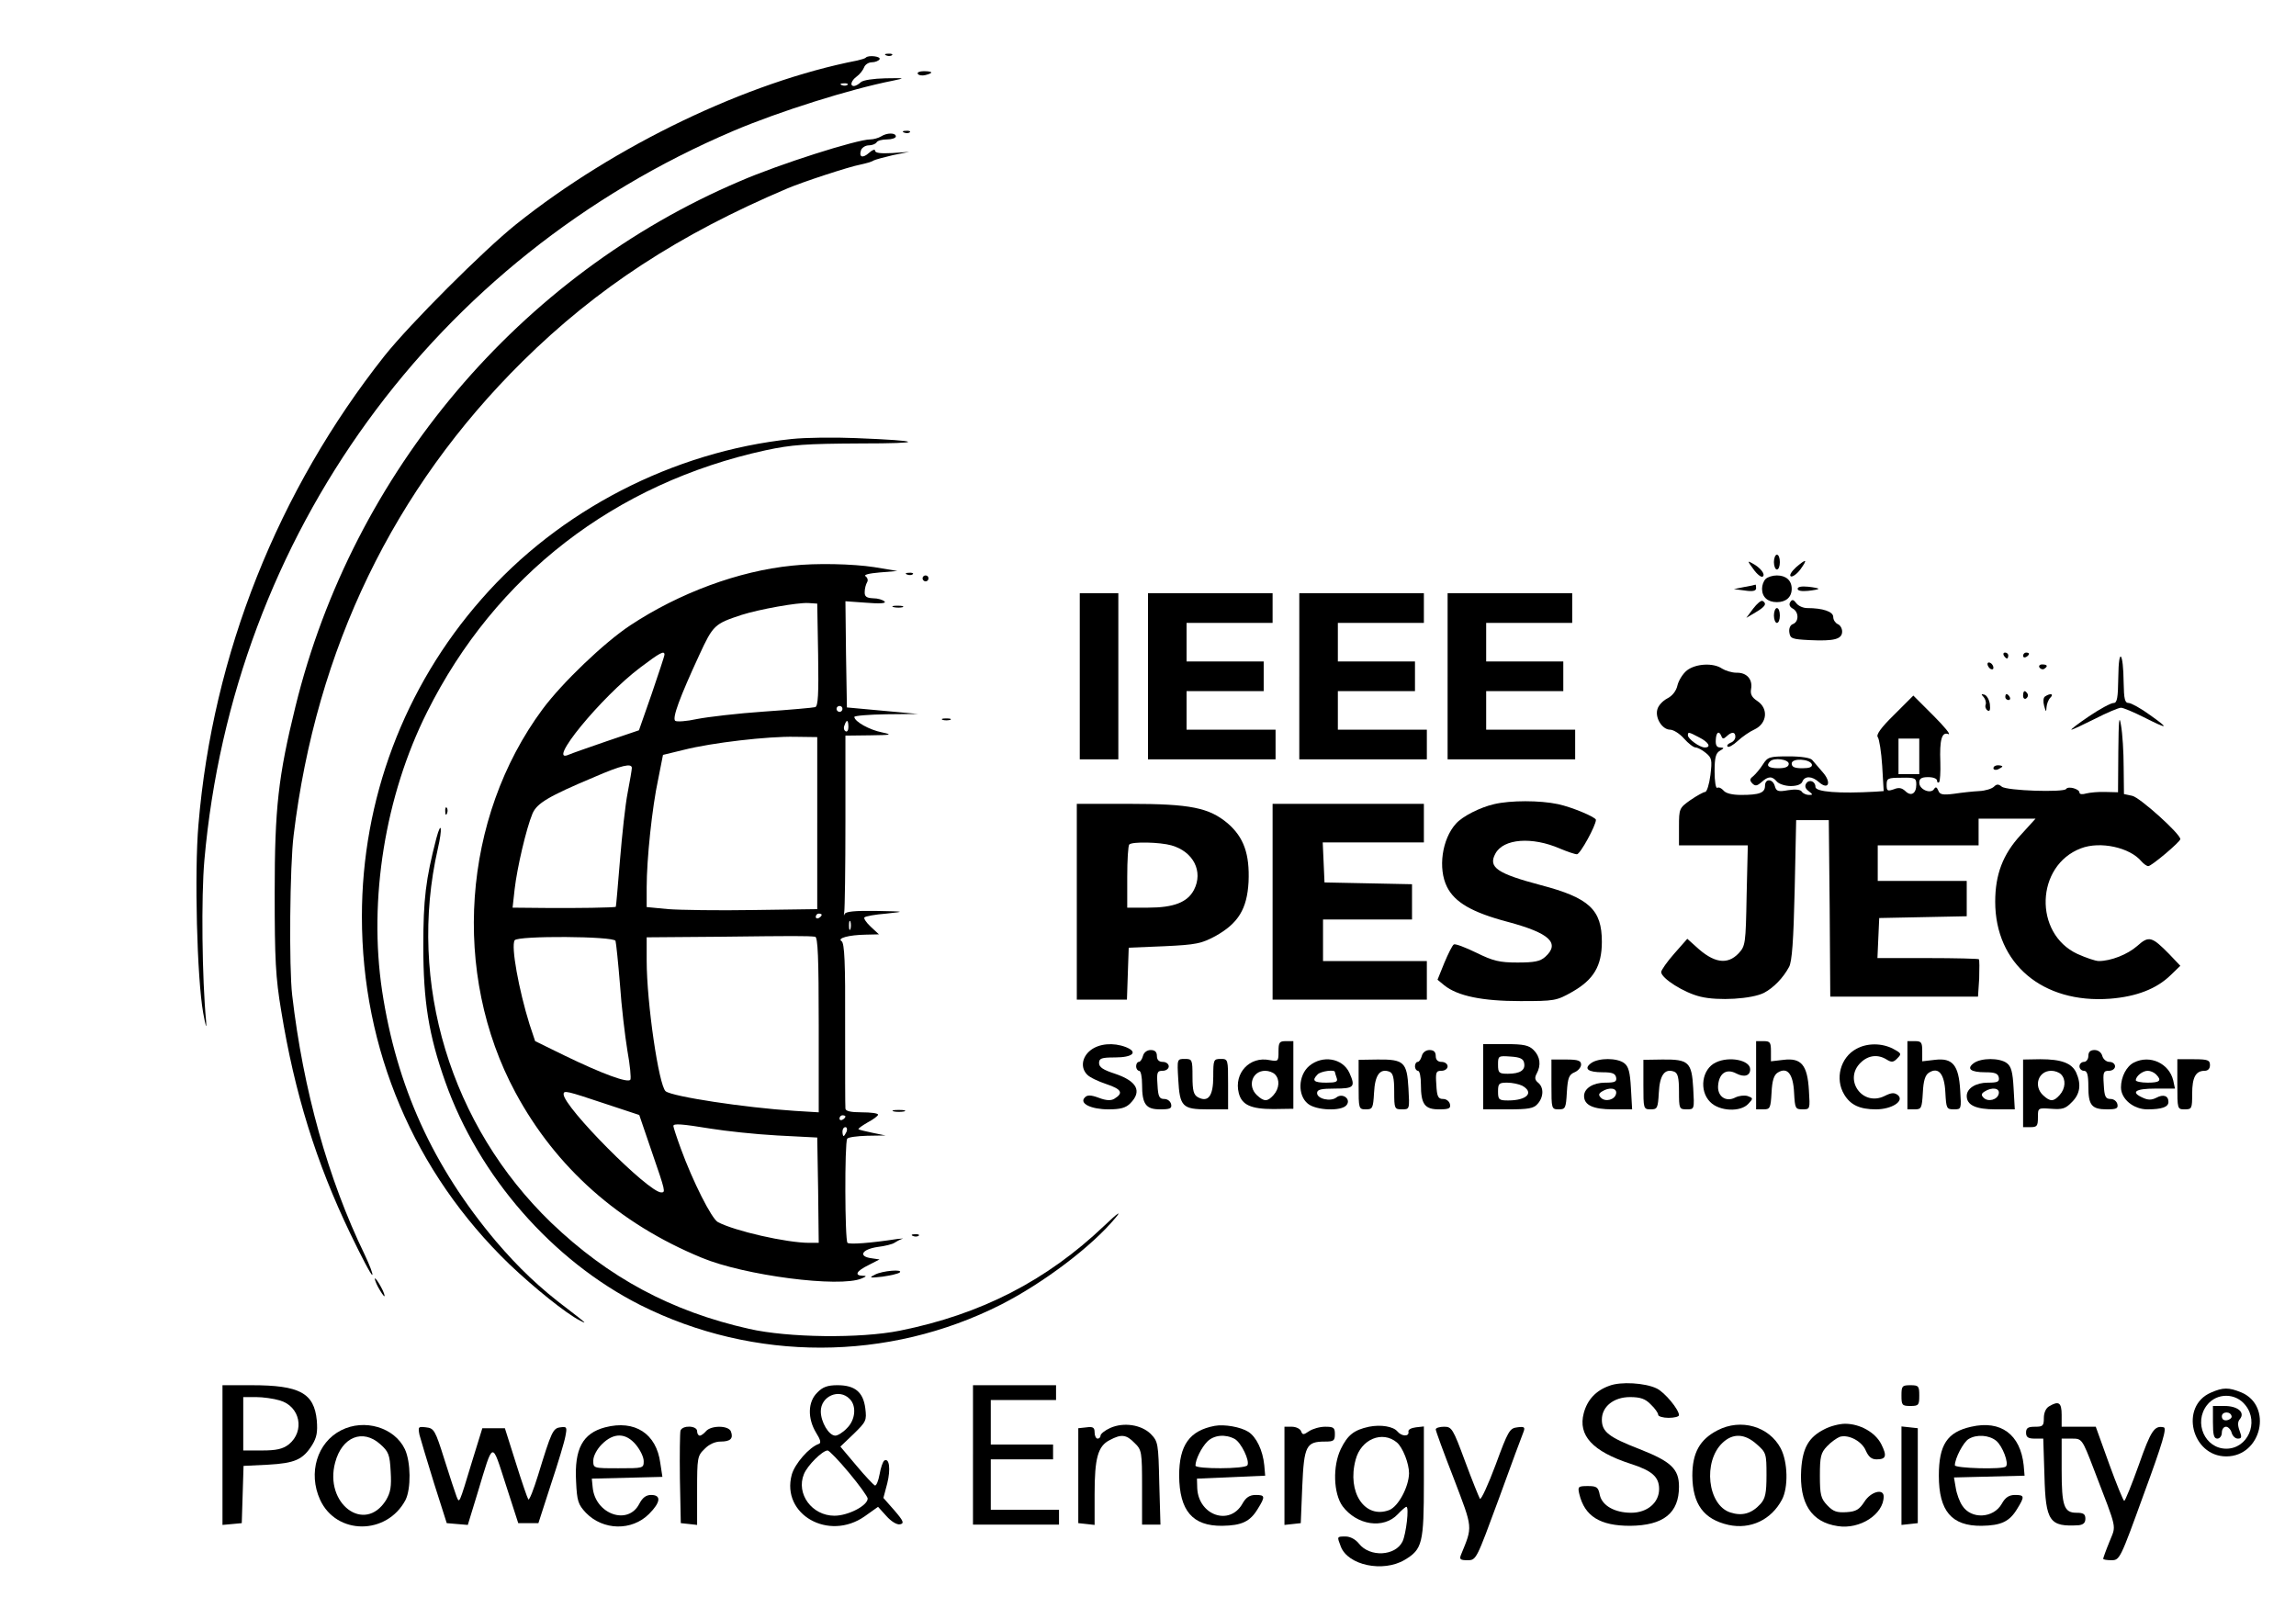 <?xml version="1.0" standalone="no"?>
<!DOCTYPE svg PUBLIC "-//W3C//DTD SVG 20010904//EN"
 "http://www.w3.org/TR/2001/REC-SVG-20010904/DTD/svg10.dtd">
<svg version="1.0" xmlns="http://www.w3.org/2000/svg"
 width="774pt" height="542pt" viewBox="0 0 774 542"
 preserveAspectRatio="xMidYMid meet">

<g transform="translate(0,542) scale(0.1,-0.1)"
fill="#000000" stroke="none">
<path d="M2988 5233 c7 -3 16 -2 19 1 4 3 -2 6 -13 5 -11 0 -14 -3 -6 -6z"/>
<path d="M2919 5226 c-2 -3 -16 -7 -29 -10 -370 -72 -817 -286 -1150 -552
-110 -88 -357 -335 -444 -444 -359 -454 -579 -1005 -627 -1580 -14 -161 -5
-518 16 -635 8 -44 12 -57 10 -30 -14 145 -17 422 -6 545 97 1096 775 2030
1784 2459 153 65 394 141 537 169 43 9 42 9 -25 8 -41 -1 -75 -6 -83 -13 -7
-7 -18 -13 -23 -13 -15 0 -10 18 9 32 10 7 21 21 25 31 3 9 15 17 26 17 11 0
23 5 26 10 6 10 -37 15 -46 6z m-62 -92 c-3 -3 -12 -4 -19 -1 -8 3 -5 6 6 6
11 1 17 -2 13 -5z"/>
<path d="M3094 5171 c3 -5 15 -7 26 -4 28 7 25 13 -6 13 -14 0 -23 -4 -20 -9z"/>
<path d="M3048 4973 c7 -3 16 -2 19 1 4 3 -2 6 -13 5 -11 0 -14 -3 -6 -6z"/>
<path d="M2970 4960 c-8 -5 -25 -10 -36 -10 -45 0 -309 -84 -440 -141 -742
-316 -1304 -981 -1498 -1771 -58 -236 -70 -342 -70 -628 0 -225 3 -285 22
-398 45 -277 118 -512 233 -751 38 -79 71 -142 74 -139 3 2 -9 33 -26 69 -123
254 -207 555 -244 874 -11 92 -8 439 5 540 76 628 337 1167 772 1597 250 247
527 428 893 583 49 21 207 73 245 80 19 4 40 10 45 14 6 3 35 11 65 18 l55 11
-57 -4 c-39 -2 -58 0 -58 8 0 6 -9 3 -20 -7 -22 -20 -36 -15 -27 10 4 8 15 15
26 15 11 0 23 5 26 10 3 6 19 10 36 10 16 0 29 5 29 10 0 13 -30 13 -50 0z"/>
<path d="M2669 3940 c-400 -42 -785 -241 -1046 -540 -261 -297 -403 -676 -403
-1070 0 -448 176 -862 497 -1172 84 -80 191 -166 238 -190 27 -14 20 -8 -40
38 -96 72 -167 140 -243 229 -213 253 -335 522 -384 845 -46 308 10 657 152
940 230 460 633 771 1141 882 89 19 135 22 319 23 221 0 214 9 -15 18 -71 3
-169 2 -216 -3z"/>
<path d="M5980 3525 c0 -14 5 -25 10 -25 6 0 10 11 10 25 0 14 -4 25 -10 25
-5 0 -10 -11 -10 -25z"/>
<path d="M5911 3501 c12 -17 26 -28 31 -25 11 7 -8 31 -35 45 -17 10 -16 7 4
-20z"/>
<path d="M6054 3507 c-15 -14 -23 -27 -17 -30 5 -3 20 7 32 23 26 36 21 38
-15 7z"/>
<path d="M2670 3513 c-180 -18 -380 -92 -545 -201 -88 -58 -230 -194 -296
-283 -271 -366 -308 -891 -91 -1293 136 -252 348 -441 627 -556 143 -60 466
-102 540 -70 17 7 17 9 3 9 -29 1 -21 16 20 36 l37 19 -27 4 c-46 6 -33 30 20
38 26 3 52 10 57 14 6 4 17 10 25 13 8 2 2 2 -15 0 -91 -14 -161 -19 -168 -13
-9 8 -10 337 -1 351 3 5 33 9 67 10 l62 1 -44 9 c-24 5 -45 10 -47 12 -2 2 12
12 31 23 19 10 35 22 35 26 0 5 -25 8 -55 8 -37 0 -55 4 -55 13 -1 6 -1 134
-1 284 1 204 -2 274 -12 280 -16 10 24 21 82 22 l44 1 -28 26 c-15 14 -24 28
-21 31 3 4 36 10 74 13 65 7 65 7 -35 9 -73 1 -103 -2 -106 -11 -2 -7 -3 -4
-1 7 2 11 4 149 4 308 l0 287 83 1 c73 1 77 2 40 10 -41 8 -92 36 -93 52 0 4
48 8 108 9 l107 1 -120 11 -120 11 -3 179 -2 179 70 -5 c47 -4 68 -2 62 4 -6
6 -23 11 -39 11 -22 1 -29 6 -28 22 0 11 4 25 8 32 4 6 2 15 -5 20 -8 5 11 10
47 13 l60 5 -78 13 c-72 11 -195 14 -277 5z m88 -301 c2 -133 0 -173 -10 -176
-7 -2 -85 -9 -173 -15 -88 -6 -189 -18 -225 -25 -36 -8 -69 -10 -74 -6 -10 10
15 78 81 221 47 102 52 106 143 136 60 19 188 42 225 40 l30 -2 3 -173z m-518
1 c0 -5 -20 -64 -43 -132 l-43 -123 -109 -37 c-61 -21 -118 -41 -127 -45 -80
-36 109 195 241 294 65 49 81 58 81 43z m600 -183 c0 -5 -4 -10 -10 -10 -5 0
-10 5 -10 10 0 6 5 10 10 10 6 0 10 -4 10 -10z m20 -61 c0 -11 -4 -18 -10 -14
-5 3 -7 12 -3 20 7 21 13 19 13 -6z m-105 -324 l0 -290 -215 -3 c-118 -2 -248
0 -287 3 l-73 7 0 67 c0 93 18 268 39 365 l16 81 70 17 c94 24 284 46 375 44
l75 -1 0 -290z m-625 186 c0 -5 -6 -42 -14 -83 -8 -40 -19 -143 -26 -228 -7
-85 -13 -156 -14 -157 -2 -3 -135 -5 -239 -4 l-109 1 7 63 c8 70 39 204 60
254 15 35 53 58 210 124 90 39 125 47 125 30z m640 -495 c0 -3 -4 -8 -10 -11
-5 -3 -10 -1 -10 4 0 6 5 11 10 11 6 0 10 -2 10 -4z m97 -48 c-3 -7 -5 -2 -5
12 0 14 2 19 5 13 2 -7 2 -19 0 -25z m-119 -26 c9 -2 12 -69 12 -297 l0 -295
-82 5 c-169 11 -411 48 -434 66 -23 19 -64 298 -64 441 l0 78 253 2 c245 3
288 3 315 0z m-673 -14 c2 -7 9 -73 15 -147 5 -74 17 -174 25 -223 9 -49 13
-93 10 -98 -8 -12 -93 19 -221 81 l-100 49 -19 57 c-36 116 -63 263 -50 283
10 16 334 14 340 -2z m-38 -548 l118 -39 42 -123 c47 -136 47 -138 32 -138
-43 0 -329 288 -329 331 0 14 11 11 137 -31z m813 -44 c0 -3 -4 -8 -10 -11 -5
-3 -10 -1 -10 4 0 6 5 11 10 11 6 0 10 -2 10 -4z m-454 -41 c49 -8 150 -19
224 -23 l135 -7 3 -177 2 -178 -32 0 c-76 0 -252 40 -308 70 -21 11 -85 138
-125 248 -14 38 -25 72 -25 76 0 9 28 7 126 -9z m458 -10 c-4 -8 -8 -15 -10
-15 -2 0 -4 7 -4 15 0 8 4 15 10 15 5 0 7 -7 4 -15z"/>
<path d="M3058 3483 c7 -3 16 -2 19 1 4 3 -2 6 -13 5 -11 0 -14 -3 -6 -6z"/>
<path d="M3110 3470 c0 -5 5 -10 10 -10 6 0 10 5 10 10 0 6 -4 10 -10 10 -5 0
-10 -4 -10 -10z"/>
<path d="M5952 3468 c-7 -7 -12 -21 -12 -33 0 -28 19 -45 50 -45 31 0 50 17
50 45 0 28 -19 45 -50 45 -14 0 -31 -5 -38 -12z"/>
<path d="M5880 3441 l-35 -7 38 -5 c26 -4 37 -1 37 8 0 7 -1 12 -2 12 -2 -1
-19 -5 -38 -8z"/>
<path d="M6060 3435 c0 -7 14 -9 35 -7 19 2 35 5 35 7 0 2 -16 5 -35 7 -21 2
-35 0 -35 -7z"/>
<path d="M3640 3140 l0 -280 65 0 65 0 0 280 0 280 -65 0 -65 0 0 -280z"/>
<path d="M3870 3140 l0 -280 215 0 215 0 0 50 0 50 -150 0 -150 0 0 65 0 65
130 0 130 0 0 50 0 50 -130 0 -130 0 0 65 0 65 145 0 145 0 0 50 0 50 -210 0
-210 0 0 -280z"/>
<path d="M4380 3140 l0 -280 215 0 215 0 0 50 0 50 -150 0 -150 0 0 65 0 65
130 0 130 0 0 50 0 50 -130 0 -130 0 0 65 0 65 145 0 145 0 0 50 0 50 -210 0
-210 0 0 -280z"/>
<path d="M4880 3140 l0 -280 215 0 215 0 0 50 0 50 -150 0 -150 0 0 65 0 65
130 0 130 0 0 50 0 50 -130 0 -130 0 0 65 0 65 145 0 145 0 0 50 0 50 -210 0
-210 0 0 -280z"/>
<path d="M5910 3368 l-23 -31 32 19 c32 19 38 29 23 38 -5 3 -19 -9 -32 -26z"/>
<path d="M6035 3390 c-5 -8 -2 -16 9 -22 20 -11 21 -44 0 -52 -9 -3 -14 -15
-12 -28 3 -21 9 -23 68 -26 83 -4 110 3 110 29 0 11 -7 22 -15 25 -8 4 -15 14
-15 24 0 18 -35 30 -88 30 -13 0 -30 7 -37 17 -9 12 -14 13 -20 3z"/>
<path d="M3013 3373 c9 -2 23 -2 30 0 6 3 -1 5 -18 5 -16 0 -22 -2 -12 -5z"/>
<path d="M5980 3345 c0 -14 5 -25 10 -25 6 0 10 11 10 25 0 14 -4 25 -10 25
-5 0 -10 -11 -10 -25z"/>
<path d="M6755 3210 c3 -5 8 -10 11 -10 2 0 4 5 4 10 0 6 -5 10 -11 10 -5 0
-7 -4 -4 -10z"/>
<path d="M6820 3209 c0 -5 5 -7 10 -4 6 3 10 8 10 11 0 2 -4 4 -10 4 -5 0 -10
-5 -10 -11z"/>
<path d="M7141 3138 c-1 -72 -4 -88 -16 -88 -9 0 -46 -20 -83 -45 -37 -25 -63
-45 -59 -45 4 0 40 17 80 37 39 20 79 37 87 37 8 0 43 -15 77 -32 83 -42 88
-40 20 8 -30 22 -63 40 -71 40 -13 0 -16 13 -17 68 -1 105 -17 123 -18 20z"/>
<path d="M6700 3181 c0 -5 5 -13 10 -16 6 -3 10 -2 10 4 0 5 -4 13 -10 16 -5
3 -10 2 -10 -4z"/>
<path d="M5687 3160 c-14 -11 -28 -34 -32 -50 -4 -19 -17 -36 -35 -45 -15 -8
-30 -24 -33 -37 -8 -29 17 -68 43 -68 11 0 32 -13 47 -30 14 -16 32 -30 39
-30 6 0 22 -8 34 -18 21 -17 22 -24 16 -75 -4 -31 -12 -57 -18 -57 -5 0 -27
-12 -49 -27 -38 -27 -39 -29 -39 -90 l0 -63 116 0 116 0 -4 -169 c-3 -163 -4
-170 -27 -195 -38 -40 -84 -33 -144 23 l-29 26 -44 -50 c-24 -27 -44 -56 -44
-62 0 -21 77 -70 132 -83 60 -15 174 -8 215 13 32 17 64 50 84 87 10 18 15 87
19 260 l5 235 55 0 55 0 3 -297 2 -298 249 0 249 0 4 61 c1 33 1 63 -1 65 -2
2 -80 4 -173 4 l-169 0 3 68 3 67 148 3 147 3 0 59 0 60 -150 0 -150 0 0 60 0
60 170 0 170 0 0 45 0 45 96 0 96 0 -50 -55 c-60 -65 -86 -133 -86 -225 0
-209 160 -344 387 -327 89 7 157 33 205 80 l32 31 -37 39 c-59 60 -69 63 -108
28 -33 -29 -89 -51 -130 -51 -11 0 -43 11 -72 24 -148 69 -141 298 12 356 65
25 165 3 204 -44 8 -9 18 -16 23 -16 11 0 108 82 108 91 0 18 -137 141 -162
146 l-28 6 -1 91 c0 50 -4 114 -9 141 -6 38 -8 18 -9 -88 l-1 -138 -42 1 c-24
1 -53 -2 -65 -5 -13 -4 -23 -3 -23 3 0 12 -38 23 -45 12 -8 -12 -201 -6 -217
8 -11 9 -17 9 -26 0 -7 -7 -29 -14 -50 -15 -20 -1 -58 -5 -84 -9 -39 -5 -49
-3 -54 11 -5 12 -9 13 -14 5 -11 -18 -50 -2 -50 21 0 14 7 19 30 19 17 0 30
-5 30 -12 0 -6 3 -8 7 -5 3 4 5 34 4 67 -3 76 5 104 27 95 10 -3 -13 25 -50
62 l-68 68 -65 -65 c-44 -43 -61 -67 -55 -75 5 -6 12 -50 15 -97 l5 -85 -27
-2 c-123 -7 -203 -1 -203 16 0 19 -21 27 -31 12 -6 -9 -3 -18 8 -26 15 -12 15
-13 1 -13 -9 0 -20 5 -24 11 -4 7 -21 9 -46 5 -34 -6 -40 -4 -45 14 -7 25 -33
26 -33 1 0 -24 -19 -31 -80 -31 -30 0 -52 5 -60 15 -7 8 -16 12 -21 9 -5 -3
-9 22 -9 55 0 47 4 62 18 70 15 9 15 10 1 11 -12 0 -16 8 -15 25 1 27 11 33
19 13 4 -10 7 -10 18 0 17 16 29 15 29 -2 0 -8 -7 -17 -16 -20 -9 -4 -14 -9
-10 -13 3 -4 19 5 34 19 15 14 41 32 57 39 42 20 47 70 10 95 -20 13 -25 24
-22 41 6 32 -14 56 -49 55 -16 0 -38 7 -49 14 -29 20 -88 17 -118 -6z m41
-226 c32 -16 42 -34 19 -34 -17 0 -57 29 -57 41 0 12 2 12 38 -7z m742 -64 l0
-60 -35 0 -35 0 0 60 0 60 35 0 35 0 0 -60z m-10 -95 c0 -31 -18 -41 -37 -22
-12 11 -22 13 -39 6 -21 -7 -24 -6 -24 15 0 22 4 24 50 24 46 1 50 -1 50 -23z"/>
<path d="M6875 3170 c4 -6 11 -8 16 -5 14 9 11 15 -7 15 -8 0 -12 -5 -9 -10z"/>
<path d="M6820 3074 c0 -8 5 -12 10 -9 6 4 8 11 5 16 -9 14 -15 11 -15 -7z"/>
<path d="M6687 3070 c6 -7 9 -18 7 -25 -3 -7 0 -16 6 -20 8 -5 10 2 8 21 -2
15 -10 29 -18 32 -12 3 -12 2 -3 -8z"/>
<path d="M6760 3070 c0 -5 5 -10 11 -10 5 0 7 5 4 10 -3 6 -8 10 -11 10 -2 0
-4 -4 -4 -10z"/>
<path d="M6894 3072 c-6 -4 -7 -17 -3 -32 6 -21 7 -22 8 -4 1 11 6 25 13 32
13 13 0 16 -18 4z"/>
<path d="M3178 2993 c6 -2 18 -2 25 0 6 3 1 5 -13 5 -14 0 -19 -2 -12 -5z"/>
<path d="M5943 2843 c-10 -16 -25 -33 -33 -40 -12 -9 -12 -14 -3 -24 10 -10
16 -9 31 4 23 21 36 21 52 2 7 -8 28 -15 47 -15 21 0 36 6 39 15 8 20 33 19
56 -2 32 -28 43 -1 13 33 -14 16 -30 35 -36 42 -6 7 -36 12 -79 12 -65 0 -71
-2 -87 -27z m87 2 c0 -10 -11 -15 -35 -15 -33 0 -43 8 -28 23 13 14 63 7 63
-8z m78 -2 c2 -9 -8 -13 -32 -13 -26 0 -36 4 -36 16 0 19 61 16 68 -3z"/>
<path d="M6720 2830 c0 -5 7 -7 15 -4 8 4 15 8 15 10 0 2 -7 4 -15 4 -8 0 -15
-4 -15 -10z"/>
<path d="M5037 2709 c-48 -11 -107 -41 -129 -66 -47 -52 -61 -151 -30 -213 26
-52 84 -86 205 -118 142 -38 177 -72 126 -118 -17 -15 -36 -19 -93 -19 -61 0
-82 5 -139 33 -37 18 -71 31 -76 28 -5 -3 -19 -31 -32 -62 l-23 -57 23 -19
c45 -36 128 -53 256 -53 116 0 122 1 175 31 72 41 100 87 100 169 0 108 -42
148 -206 191 -147 39 -178 60 -153 106 27 51 124 58 218 17 24 -10 50 -19 57
-19 11 0 64 97 64 116 0 9 -81 43 -128 53 -61 13 -160 13 -215 0z"/>
<path d="M3630 2380 l0 -330 85 0 84 0 3 88 3 87 120 5 c108 5 125 9 172 34
77 43 107 91 112 183 4 94 -16 150 -70 197 -63 53 -126 66 -332 66 l-177 0 0
-330z m319 190 c74 -21 108 -88 76 -150 -22 -42 -68 -60 -155 -60 l-70 0 0
103 c0 57 3 107 7 110 10 10 103 8 142 -3z"/>
<path d="M4290 2380 l0 -330 260 0 260 0 0 65 0 65 -175 0 -175 0 0 70 0 70
150 0 150 0 0 60 0 59 -147 3 -148 3 -3 68 -3 67 171 0 170 0 0 65 0 65 -255
0 -255 0 0 -330z"/>
<path d="M1501 2684 c0 -11 3 -14 6 -6 3 7 2 16 -1 19 -3 4 -6 -2 -5 -13z"/>
<path d="M1471 2594 c-36 -139 -44 -206 -44 -364 0 -185 18 -299 74 -457 113
-319 361 -603 658 -753 383 -192 835 -191 1216 2 143 73 306 196 386 293 21
25 7 16 -37 -26 -196 -187 -417 -300 -690 -355 -134 -27 -377 -24 -509 6 -262
59 -474 173 -667 358 -339 327 -485 809 -382 1261 16 69 12 98 -5 35z"/>
<path d="M4310 1875 c0 -33 -1 -34 -30 -29 -67 14 -121 -44 -104 -111 10 -40
41 -54 117 -54 l67 1 0 114 0 114 -25 0 c-22 0 -25 -4 -25 -35z m-12 -77 c17
-17 15 -48 -5 -70 -20 -22 -31 -23 -55 -1 -34 31 -17 83 27 83 12 0 26 -5 33
-12z"/>
<path d="M5920 1795 l0 -115 25 0 c22 0 24 4 27 56 2 41 8 60 21 68 32 20 52
-4 55 -68 3 -53 4 -56 29 -56 25 0 25 1 21 64 -5 86 -26 110 -85 103 l-43 -5
0 34 c0 30 -3 34 -25 34 l-25 0 0 -115z"/>
<path d="M6430 1795 l0 -115 25 0 c22 0 24 4 27 56 2 41 8 60 21 68 32 20 52
-4 55 -68 3 -53 4 -56 29 -56 25 0 25 1 21 64 -5 86 -26 110 -85 103 l-43 -5
0 34 c0 30 -3 34 -25 34 l-25 0 0 -115z"/>
<path d="M3676 1879 c-29 -23 -34 -59 -11 -82 8 -9 38 -23 65 -32 51 -17 58
-30 27 -49 -11 -7 -27 -7 -53 3 -27 10 -39 10 -47 1 -20 -20 21 -40 80 -40 40
0 58 5 73 20 41 41 23 75 -51 100 -40 13 -54 22 -54 36 0 16 8 19 54 19 60 0
79 18 36 35 -42 16 -90 12 -119 -11z"/>
<path d="M5000 1790 l0 -110 83 0 c69 0 87 3 100 18 21 23 22 56 2 72 -11 9
-12 17 -5 30 16 29 12 58 -10 80 -16 16 -33 20 -95 20 l-75 0 0 -110z m138 46
c5 -24 -14 -36 -55 -36 -30 0 -33 3 -33 31 0 29 1 30 42 27 33 -2 44 -8 46
-22z m-7 -76 c42 -23 17 -50 -47 -50 -31 0 -34 3 -34 30 0 27 3 30 31 30 17 0
39 -5 50 -10z"/>
<path d="M6258 1884 c-54 -29 -73 -101 -41 -154 21 -35 52 -50 107 -50 53 0
97 28 74 48 -12 9 -21 9 -45 -3 -75 -37 -140 56 -80 113 26 25 58 28 87 10 16
-10 23 -10 36 4 15 15 14 17 -14 32 -38 20 -88 20 -124 0z"/>
<path d="M3853 1860 c-3 -11 -9 -20 -14 -20 -5 0 -9 -7 -9 -15 0 -8 5 -15 10
-15 6 0 10 -21 10 -46 0 -67 13 -84 61 -84 33 0 40 3 37 17 -2 10 -12 18 -23
18 -17 0 -21 8 -23 48 -3 42 -1 47 17 47 12 0 21 7 21 15 0 8 -9 15 -20 15
-13 0 -20 7 -20 20 0 14 -7 20 -21 20 -12 0 -23 -8 -26 -20z"/>
<path d="M4793 1860 c-3 -11 -9 -20 -14 -20 -5 0 -9 -7 -9 -15 0 -8 5 -15 10
-15 6 0 10 -21 10 -46 0 -67 13 -84 61 -84 33 0 40 3 37 17 -2 10 -12 18 -23
18 -17 0 -21 8 -23 48 -3 42 -1 47 17 47 12 0 21 7 21 15 0 8 -9 15 -20 15
-13 0 -20 7 -20 20 0 14 -7 20 -21 20 -12 0 -23 -8 -26 -20z"/>
<path d="M7040 1860 c0 -11 -7 -20 -15 -20 -8 0 -15 -7 -15 -15 0 -8 7 -15 15
-15 11 0 15 -13 15 -53 0 -63 11 -77 63 -77 31 0 38 3 35 17 -2 10 -12 18 -23
18 -17 0 -21 8 -23 48 -3 42 -1 47 17 47 12 0 21 7 21 15 0 8 -8 15 -19 15
-10 0 -21 9 -24 20 -3 12 -14 20 -26 20 -14 0 -21 -6 -21 -20z"/>
<path d="M3972 1781 c5 -92 14 -101 99 -101 l69 0 0 85 c0 84 0 85 -25 85 -24
0 -25 -3 -25 -60 0 -65 -17 -88 -52 -69 -14 8 -18 22 -18 69 0 58 -1 60 -26
60 -26 0 -26 0 -22 -69z"/>
<path d="M4413 1826 c-37 -32 -39 -99 -4 -127 28 -23 113 -26 130 -5 17 20
-13 43 -34 26 -19 -15 -65 -5 -65 15 0 12 14 15 60 15 65 0 70 6 49 53 -23 50
-91 61 -136 23z m87 -20 c0 -2 3 -11 6 -20 5 -13 -2 -16 -35 -16 -42 0 -50 7
-29 28 11 11 58 17 58 8z"/>
<path d="M4580 1763 c0 -81 0 -83 25 -83 22 0 24 4 27 56 3 60 20 83 52 71 12
-5 16 -20 16 -67 0 -58 1 -60 26 -60 26 0 26 0 22 71 -5 88 -15 98 -104 97
l-64 -1 0 -84z"/>
<path d="M5230 1764 c0 -82 0 -84 25 -84 22 0 24 4 27 58 3 48 7 59 26 67 12
5 22 17 22 26 0 13 -10 17 -50 17 l-50 0 0 -84z"/>
<path d="M5364 1836 c-26 -19 -11 -31 39 -31 32 0 42 -4 45 -17 3 -15 -4 -18
-37 -18 -40 0 -71 -19 -71 -45 0 -31 31 -45 97 -45 l65 0 -4 71 c-3 55 -8 74
-23 85 -24 18 -86 18 -111 0z m84 -103 c-4 -21 -36 -29 -51 -14 -9 9 -8 14 3
21 25 16 52 12 48 -7z"/>
<path d="M5540 1763 c0 -81 0 -83 25 -83 22 0 24 4 27 56 3 60 20 83 52 71 12
-5 16 -20 16 -67 0 -58 1 -60 26 -60 26 0 26 0 22 71 -5 88 -15 98 -104 97
l-64 -1 0 -84z"/>
<path d="M5784 1838 c-47 -22 -57 -95 -19 -133 31 -32 103 -35 129 -6 17 18
16 19 -3 26 -11 3 -29 1 -41 -5 -32 -17 -62 4 -58 42 4 41 29 56 61 39 27 -14
47 -8 47 14 0 31 -71 45 -116 23z"/>
<path d="M6654 1836 c-26 -19 -11 -31 39 -31 32 0 42 -4 45 -17 3 -15 -4 -18
-37 -18 -40 0 -71 -19 -71 -45 0 -31 31 -45 97 -45 l65 0 -4 71 c-3 55 -8 74
-23 85 -24 18 -86 18 -111 0z m84 -103 c-4 -21 -36 -29 -51 -14 -9 9 -8 14 3
21 25 16 52 12 48 -7z"/>
<path d="M6820 1734 l0 -114 25 0 c22 0 25 4 25 33 0 32 0 32 44 29 38 -3 49
0 70 22 28 27 33 60 15 100 -15 32 -50 45 -121 45 l-58 -1 0 -114z m128 64
c17 -17 15 -48 -5 -70 -20 -22 -31 -23 -55 -1 -34 31 -17 83 27 83 12 0 26 -5
33 -12z"/>
<path d="M7194 1838 c-25 -12 -44 -48 -44 -84 0 -39 42 -74 89 -74 49 0 71 8
71 25 0 21 -17 27 -41 14 -16 -8 -28 -8 -45 0 -43 19 -26 31 42 31 l66 0 -6
28 c-14 57 -78 87 -132 60z m74 -40 c21 -21 13 -28 -28 -28 -22 0 -40 4 -40 8
0 14 23 32 40 32 9 0 21 -5 28 -12z"/>
<path d="M7340 1764 c0 -83 0 -84 25 -84 24 0 25 3 25 53 0 55 12 77 42 77 11
0 18 7 18 19 0 17 -7 20 -55 20 l-55 0 0 -85z"/>
<path d="M3013 1673 c9 -2 25 -2 35 0 9 3 1 5 -18 5 -19 0 -27 -2 -17 -5z"/>
<path d="M3078 1253 c7 -3 16 -2 19 1 4 3 -2 6 -13 5 -11 0 -14 -3 -6 -6z"/>
<path d="M2950 1123 c-22 -11 -19 -12 25 -7 28 4 53 10 58 14 13 12 -58 6 -83
-7z"/>
<path d="M1275 1080 c9 -16 18 -30 21 -30 2 0 -2 14 -11 30 -9 17 -18 30 -21
30 -2 0 2 -13 11 -30z"/>
<path d="M5425 748 c-45 -16 -74 -47 -86 -92 -20 -75 29 -129 158 -171 72 -23
96 -44 96 -85 0 -46 -40 -80 -94 -80 -56 0 -98 24 -106 60 -5 26 -10 30 -40
30 -33 0 -35 -2 -29 -27 18 -75 70 -107 171 -107 113 1 165 43 165 132 0 60
-27 85 -134 127 -103 40 -126 58 -126 99 0 44 40 76 95 76 35 0 52 -6 70 -25
14 -13 25 -29 25 -35 0 -5 16 -10 35 -10 19 0 35 4 35 9 0 19 -48 77 -75 90
-39 19 -122 24 -160 9z"/>
<path d="M750 514 l0 -235 33 3 32 3 3 96 3 97 82 4 c91 5 118 17 149 66 16
26 19 44 16 83 -9 93 -58 119 -220 119 l-98 0 0 -236z m192 185 c70 -19 87
-104 31 -149 -20 -15 -41 -20 -89 -20 l-64 0 0 90 0 90 43 0 c23 0 59 -5 79
-11z"/>
<path d="M2755 725 c-32 -31 -33 -87 -4 -135 15 -24 18 -35 9 -38 -32 -11 -81
-67 -91 -104 -36 -134 125 -225 246 -140 l45 32 28 -31 c16 -18 35 -30 46 -28
15 3 12 11 -19 47 l-37 42 13 49 c12 48 7 87 -10 77 -5 -4 -12 -24 -16 -47 -4
-22 -11 -39 -16 -37 -4 2 -33 32 -62 67 l-54 64 45 43 c42 41 44 45 39 86 -7
55 -35 78 -94 78 -33 0 -50 -6 -68 -25z m109 -21 c24 -23 20 -71 -9 -99 -13
-14 -31 -25 -39 -25 -22 0 -49 46 -49 82 0 51 62 78 97 42z m-2 -249 c35 -42
63 -81 63 -87 0 -24 -66 -58 -112 -58 -76 0 -130 74 -103 140 12 30 63 80 80
80 5 0 38 -34 72 -75z"/>
<path d="M3280 515 l0 -235 145 0 145 0 0 25 0 25 -115 0 -115 0 0 85 0 85
105 0 105 0 0 25 0 25 -105 0 -105 0 0 75 0 75 110 0 110 0 0 25 0 25 -140 0
-140 0 0 -235z"/>
<path d="M6410 715 c0 -32 2 -35 30 -35 28 0 30 3 30 35 0 32 -2 35 -30 35
-28 0 -30 -3 -30 -35z"/>
<path d="M7453 725 c-106 -46 -65 -215 52 -215 119 0 158 171 50 216 -42 17
-61 17 -102 -1z m117 -43 c46 -58 7 -146 -65 -146 -72 0 -111 88 -65 147 33
42 97 42 130 -1z"/>
<path d="M7460 625 c0 -42 3 -55 15 -55 8 0 15 9 15 20 0 11 6 20 14 20 7 0
16 -9 19 -20 3 -11 12 -20 21 -20 13 0 14 5 6 26 -7 19 -7 31 1 40 18 22 -7
44 -52 44 l-39 0 0 -55z m63 20 c1 -5 -6 -11 -15 -13 -11 -2 -18 3 -18 13 0
17 30 18 33 0z"/>
<path d="M6908 679 c-11 -6 -18 -22 -18 -39 0 -27 -3 -30 -30 -30 -23 0 -30
-4 -30 -20 0 -15 7 -20 29 -20 l29 0 4 -125 c4 -155 17 -173 116 -167 15 2 22
8 22 22 0 16 -7 20 -30 20 -42 0 -50 23 -50 144 l0 106 34 0 c34 0 35 0 74
-102 82 -214 76 -187 53 -246 -12 -29 -21 -55 -21 -57 0 -3 13 -5 28 -5 28 0
30 5 109 223 64 174 78 223 67 225 -31 7 -43 -10 -84 -127 -24 -67 -46 -121
-49 -121 -3 0 -26 56 -51 125 l-45 125 -57 0 -58 0 0 40 c0 42 -10 48 -42 29z"/>
<path d="M1150 598 c-81 -41 -112 -144 -71 -234 55 -120 225 -120 288 -1 19
38 18 128 -2 171 -35 74 -137 104 -215 64z m132 -47 c28 -25 32 -35 35 -92 3
-51 0 -70 -16 -97 -72 -114 -209 -11 -171 128 23 86 93 114 152 61z"/>
<path d="M2040 608 c-76 -20 -104 -73 -98 -182 3 -67 7 -78 33 -106 58 -60
155 -62 213 -4 39 39 42 64 7 64 -17 0 -29 -9 -40 -30 -38 -74 -148 -35 -157
55 l-3 30 119 3 119 3 -7 46 c-13 100 -86 147 -186 121z m104 -59 c14 -17 26
-41 26 -55 0 -24 -2 -24 -85 -24 -85 0 -85 0 -85 26 0 15 12 38 29 55 40 40
81 39 115 -2z"/>
<path d="M3743 606 c-18 -8 -33 -20 -33 -26 0 -5 -4 -10 -10 -10 -5 0 -10 9
-10 21 0 16 -5 20 -27 17 l-28 -3 0 -160 0 -160 28 -3 27 -3 0 104 c0 121 11
162 51 182 39 21 56 19 84 -10 24 -23 25 -30 25 -150 l0 -125 31 0 31 0 -4
140 c-3 135 -4 140 -29 166 -32 31 -91 40 -136 20z"/>
<path d="M4095 613 c-85 -16 -120 -65 -120 -168 1 -118 45 -170 145 -169 66 1
94 14 120 57 26 42 25 47 -7 47 -20 0 -33 -8 -45 -30 -43 -75 -147 -39 -152
52 l-1 33 115 5 115 5 -3 35 c-5 51 -27 96 -54 113 -25 16 -80 26 -113 20z
m67 -44 c22 -12 52 -74 43 -89 -8 -13 -175 -13 -175 -1 0 20 20 61 40 81 22
22 60 26 92 9z"/>
<path d="M4615 610 c-51 -11 -72 -28 -95 -75 -28 -58 -25 -150 6 -193 48 -64
138 -78 186 -27 13 14 26 25 29 25 10 0 -1 -92 -13 -117 -24 -49 -110 -54
-147 -7 -11 14 -29 24 -45 24 -30 0 -29 0 -16 -34 24 -63 142 -88 215 -45 60
36 65 55 65 264 l0 186 -27 -3 c-16 -2 -27 -8 -25 -15 3 -17 -23 -16 -37 1
-14 17 -56 24 -96 16z m94 -53 c20 -17 41 -71 41 -104 -1 -46 -36 -112 -67
-124 -82 -31 -143 60 -113 170 18 69 90 99 139 58z"/>
<path d="M5790 598 c-60 -31 -85 -76 -85 -153 1 -96 38 -147 122 -166 74 -16
144 17 180 85 22 41 20 127 -4 173 -39 74 -134 102 -213 61z m132 -47 c32 -28
33 -32 33 -104 0 -61 -4 -79 -20 -97 -30 -33 -62 -42 -102 -29 -77 25 -93 172
-26 235 35 33 75 31 115 -5z"/>
<path d="M6151 602 c-54 -27 -74 -63 -79 -136 -7 -114 34 -178 123 -191 75
-12 155 40 155 100 0 28 -44 16 -65 -18 -17 -26 -28 -33 -60 -35 -33 -2 -45 2
-65 23 -22 23 -25 36 -25 100 0 64 3 77 24 99 13 14 33 28 43 32 30 9 75 -15
88 -47 9 -20 19 -29 36 -29 32 0 36 11 16 51 -20 40 -72 69 -122 69 -19 0 -50
-8 -69 -18z"/>
<path d="M6645 610 c-81 -18 -109 -61 -109 -165 0 -119 43 -170 144 -169 66 1
94 14 120 57 26 42 25 47 -7 47 -20 0 -33 -8 -45 -30 -28 -49 -103 -53 -133
-6 -9 13 -19 40 -22 60 l-6 35 119 3 119 3 -3 35 c-11 104 -77 153 -177 130z
m84 -47 c22 -18 44 -77 33 -87 -10 -11 -172 -6 -172 4 0 23 29 79 47 89 27 16
68 13 92 -6z"/>
<path d="M1414 583 c4 -15 26 -89 49 -163 l43 -135 35 -3 36 -3 33 108 c54
179 47 176 95 28 l42 -130 34 0 34 0 42 130 c24 72 46 145 49 163 6 31 5 33
-17 30 -25 -3 -30 -14 -75 -161 -15 -48 -29 -85 -33 -82 -3 4 -22 59 -42 123
l-37 117 -38 0 -38 0 -34 -110 c-46 -152 -43 -143 -53 -120 -4 11 -23 67 -41
125 -31 99 -35 105 -62 108 -26 3 -27 2 -22 -25z"/>
<path d="M2294 597 c-2 -7 -3 -80 -2 -162 l3 -150 28 -3 27 -3 0 116 c0 110 1
117 25 140 15 16 36 25 54 25 33 0 44 10 35 34 -8 21 -67 21 -84 1 -7 -8 -16
-15 -21 -15 -5 0 -9 7 -9 15 0 19 -49 21 -56 2z"/>
<path d="M4330 444 l0 -165 28 3 27 3 5 123 c6 138 13 152 77 152 29 0 33 3
33 25 0 22 -4 25 -33 25 -18 0 -42 -7 -54 -15 -19 -13 -22 -13 -27 0 -3 8 -17
15 -31 15 l-25 0 0 -166z"/>
<path d="M4840 601 c0 -5 27 -79 61 -166 65 -171 64 -159 24 -257 -6 -15 -2
-18 22 -18 30 0 30 2 106 208 41 114 79 215 83 225 6 16 2 18 -21 15 -26 -3
-31 -12 -73 -126 -25 -67 -49 -119 -53 -115 -3 5 -26 61 -50 126 -41 111 -45
117 -71 117 -15 0 -28 -4 -28 -9z"/>
<path d="M6410 445 l0 -166 28 3 27 3 0 160 0 160 -27 3 -28 3 0 -166z"/>
</g>
</svg>
